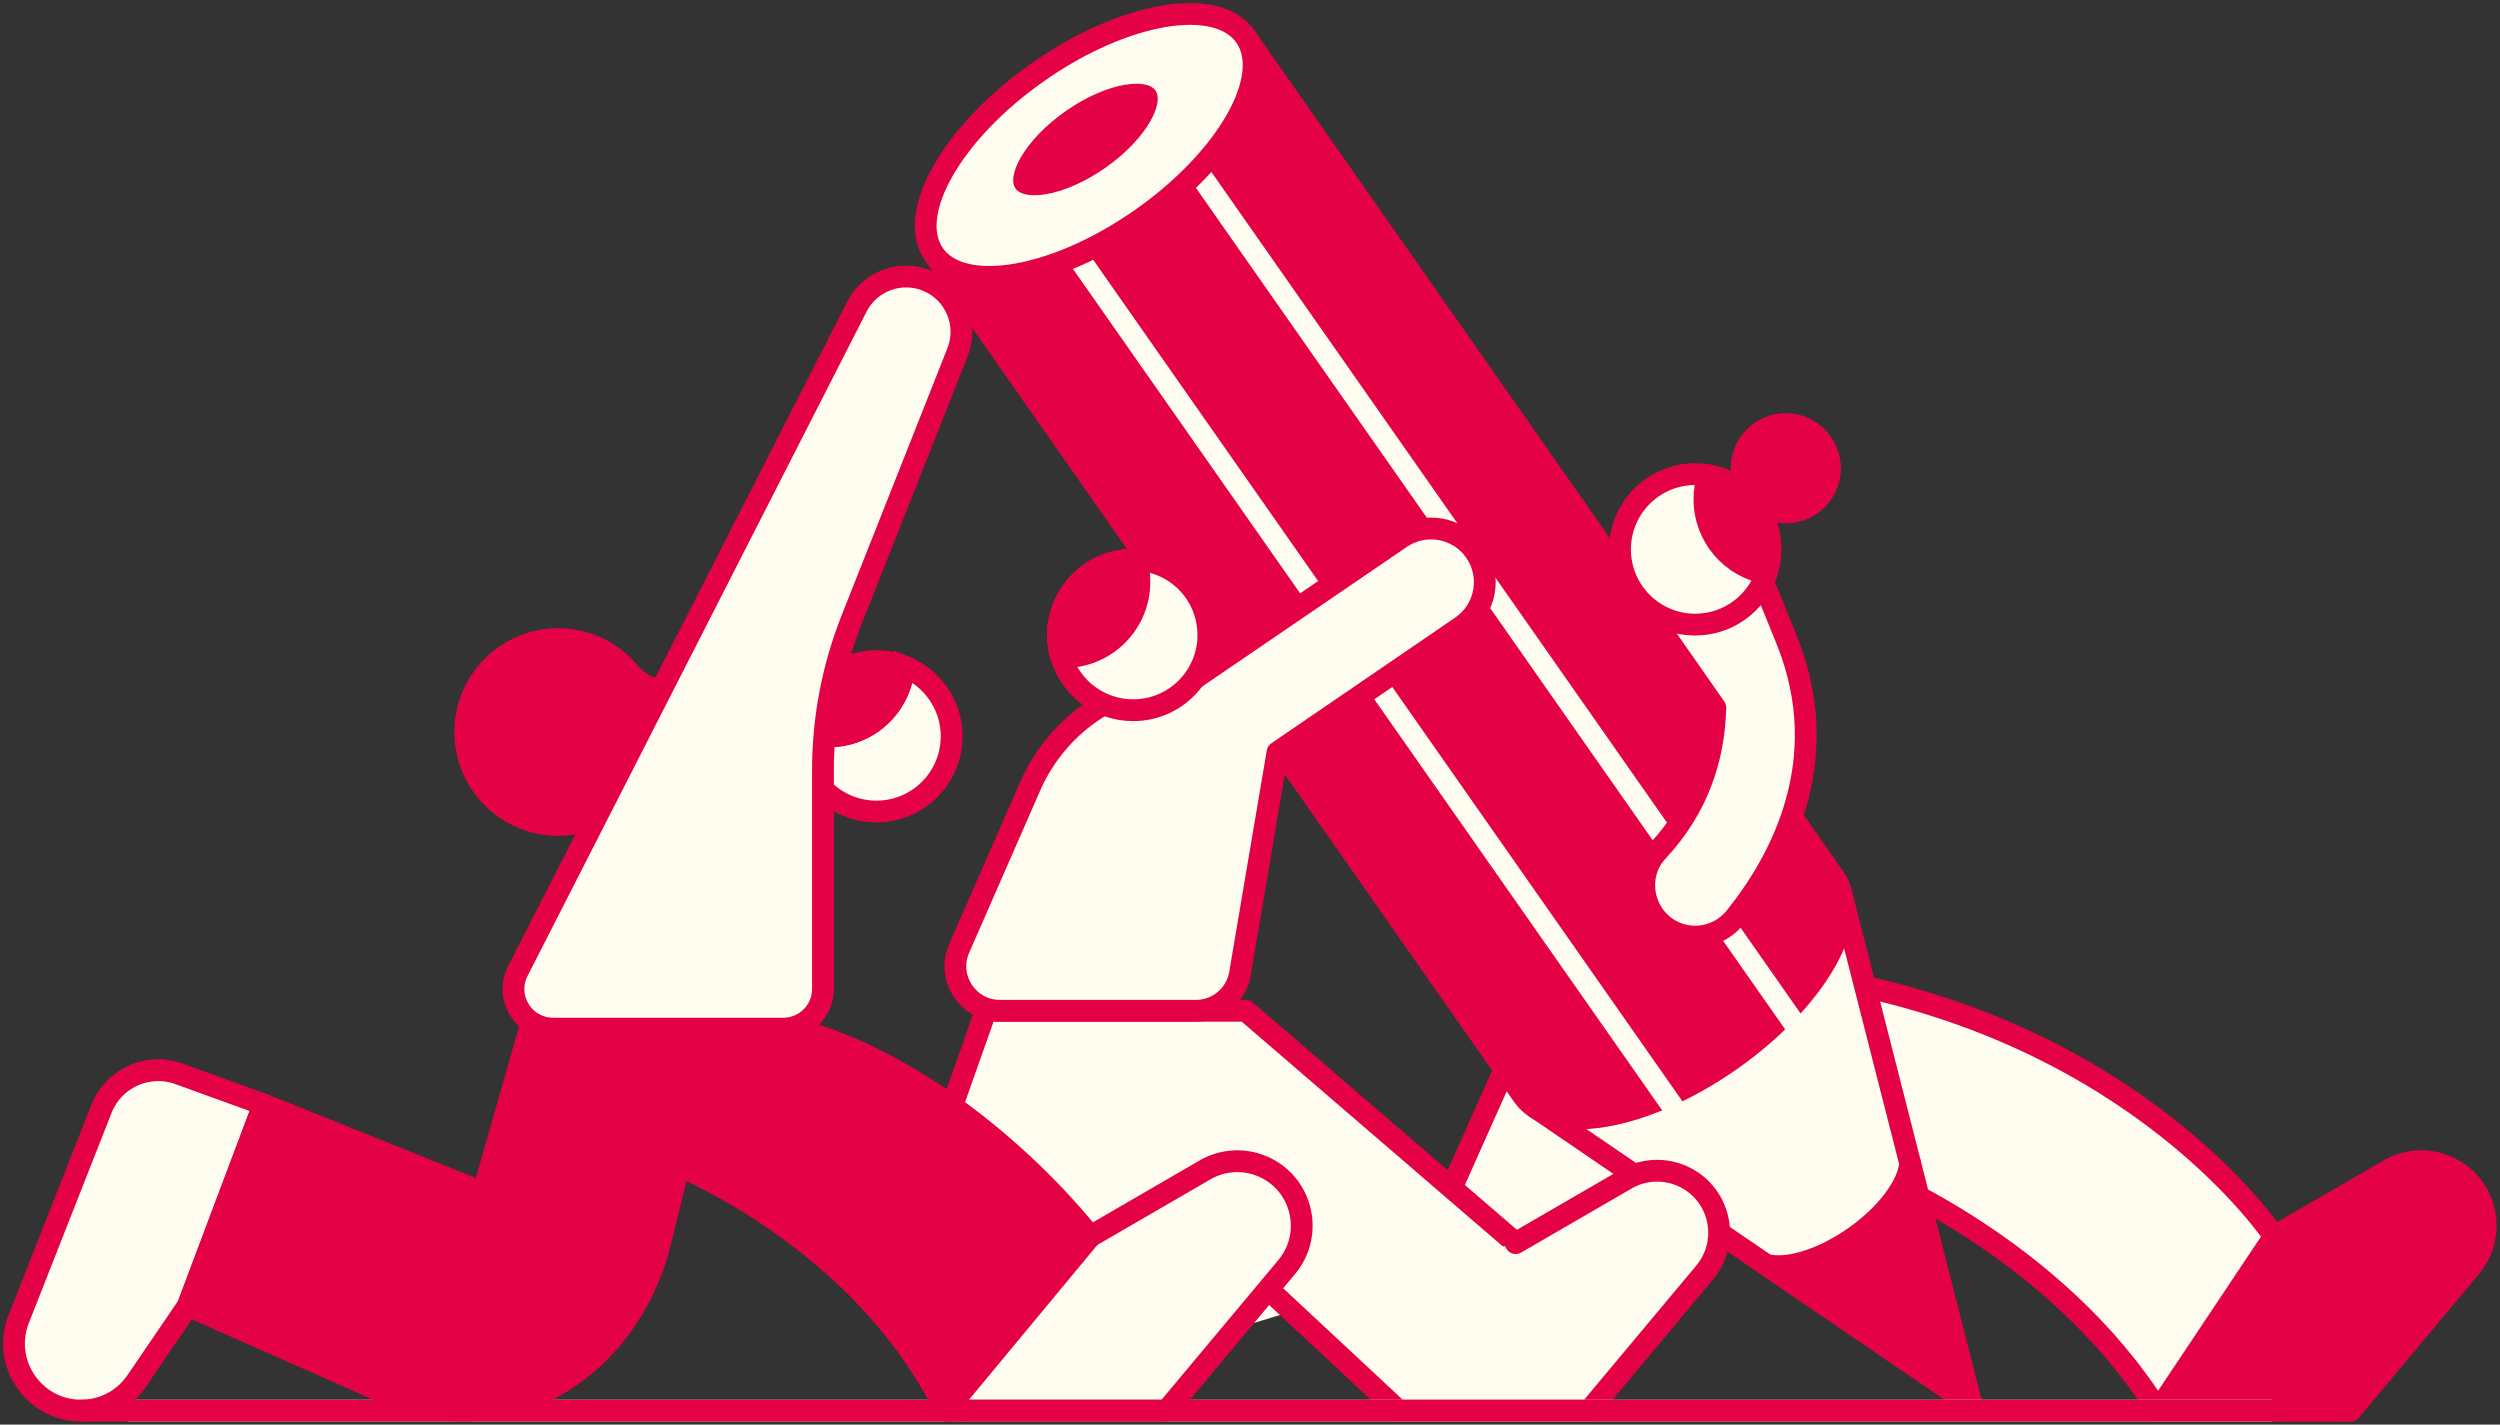 <svg width="716" height="408" viewBox="0 0 716 408" fill="none" xmlns="http://www.w3.org/2000/svg">
<rect x="0" y="0" width="716" height="408" fill="#333333" stroke="none"/>
<path d="M434.096 299.126L397.645 380.758L472.654 355.248L475.488 320.312L434.096 299.126Z" fill="#FFFDF0" stroke="#E50146" stroke-width="6.242" stroke-linecap="round" stroke-linejoin="round"/>
<path d="M616.711 404H673.208L707.597 362.873C714.845 354.205 712.674 341.117 703.016 335.253C697.448 331.873 690.512 331.677 684.762 334.737L651.323 354.124L616.711 404Z" fill="#E50146" stroke="#E50146" stroke-width="6.242" stroke-linecap="round" stroke-linejoin="round"/>
<path d="M535.222 335.974C535.222 335.974 588.486 356.76 618.033 404L651.324 354.124C651.324 354.124 613.181 296.192 523.106 280.419L499.844 291.216L535.222 335.974Z" fill="#FFFDF0" stroke="#E50146" stroke-width="6.242" stroke-linecap="round" stroke-linejoin="round"/>
<path d="M547.078 333.216L564.721 402.453L505.723 362.199C511.7 363.805 521.649 360.928 531.041 354.352C540.432 347.776 546.544 339.382 547.078 333.216Z" fill="#E50146" stroke="#E50146" stroke-width="6.242" stroke-linecap="round" stroke-linejoin="round"/>
<path d="M527.347 255.842L547.08 333.216C546.546 339.382 540.434 347.777 531.042 354.353C521.651 360.929 511.701 363.806 505.724 362.199L439.736 317.187L527.347 255.842Z" fill="#FFFDF0" stroke="#E50146" stroke-width="6.242" stroke-linecap="round" stroke-linejoin="round"/>
<path d="M525.407 251.444C533.548 263.07 520.189 286.47 495.568 303.709C470.949 320.949 444.39 325.499 436.249 313.873L267.496 72.868L356.654 10.439L525.407 251.444Z" fill="#E50146" stroke="#E50146" stroke-width="6.242" stroke-linecap="round" stroke-linejoin="round"/>
<path d="M337.143 40.709L302.613 64.887L485.548 326.145L520.077 301.967L337.143 40.709Z" stroke="#FFFDF0" stroke-width="6.242" stroke-linecap="round" stroke-linejoin="round"/>
<path d="M356.654 10.439C348.513 -1.187 321.955 3.363 297.335 20.602C272.714 37.842 259.355 61.242 267.496 72.868C275.637 84.494 302.195 79.944 326.815 62.705C351.435 45.465 364.795 22.065 356.654 10.439Z" fill="#FFFDF0" stroke="#E50146" stroke-width="6.242" stroke-linecap="round" stroke-linejoin="round"/>
<path d="M333.48 24.125C329.353 18.231 315.89 20.538 303.409 29.277C290.928 38.017 284.155 49.879 288.282 55.773C292.409 61.667 305.873 59.36 318.354 50.621C330.835 41.881 337.607 30.019 333.48 24.125Z" fill="#E50146" stroke="#FFFDF0" stroke-width="6.242" stroke-linecap="round" stroke-linejoin="round"/>
<path d="M276.825 404L259.045 355.292L282.343 289.49H356.795L434.095 356.027" fill="#FFFDF0"/>
<path d="M276.825 404L259.045 355.292L282.343 289.49H356.795L434.095 356.027" stroke="#E50146" stroke-width="6.242" stroke-linecap="round" stroke-linejoin="round"/>
<path d="M434.095 356.027L466.258 337.379C471.788 334.436 478.46 334.624 483.815 337.876C493.105 343.516 495.193 356.104 488.222 364.442L455.145 404H400.509L347.135 354.244L278.707 399.153" fill="#FFFDF0"/>
<path d="M434.095 356.027L466.258 337.379C471.788 334.436 478.46 334.624 483.815 337.876C493.105 343.516 495.193 356.104 488.222 364.442L455.145 404H400.509L347.135 354.244L278.707 399.153" stroke="#E50146" stroke-width="6.242" stroke-linecap="round" stroke-linejoin="round"/>
<path d="M37.252 404H650.087Z" fill="#E50146"/>
<path d="M37.252 404H650.087" stroke="#FFFDF0" stroke-width="6.242" stroke-linecap="round" stroke-linejoin="round"/>
<path d="M274.705 271.61L295.065 225.126C303.079 206.829 321.161 195.009 341.136 195.009L401.188 154.036C408.128 149.3 417.584 151.008 422.429 157.872C427.381 164.888 425.632 174.599 418.543 179.446L365.877 215.454L355.128 278.862C354.087 284.999 348.771 289.49 342.547 289.49H286.394C277.189 289.49 271.012 280.041 274.705 271.61Z" fill="#FFFDF0" stroke="#E50146" stroke-width="6.242" stroke-linecap="round" stroke-linejoin="round"/>
<path d="M346.074 181.871C346.074 193.753 336.44 203.408 324.538 203.408C314.821 203.408 306.623 196.978 303.959 188.176C303.335 186.179 303.002 184.056 303.002 181.871C303.002 169.969 312.636 160.314 324.538 160.314C324.808 160.314 325.1 160.314 325.37 160.335C336.898 160.772 346.074 170.24 346.074 181.871Z" fill="#FFFDF0" stroke="#E50146" stroke-width="6.242" stroke-linecap="round" stroke-linejoin="round"/>
<path d="M326.328 166.661C326.328 178.542 316.693 188.197 304.791 188.197C304.521 188.197 304.229 188.197 303.959 188.176C303.335 186.179 303.002 184.056 303.002 181.871C303.002 169.969 312.636 160.314 324.538 160.314C324.808 160.314 325.1 160.314 325.37 160.335C325.994 162.333 326.328 164.455 326.328 166.661Z" fill="#E50146" stroke="#E50146" stroke-width="6.242" stroke-linecap="round" stroke-linejoin="round"/>
<path d="M75.509 316.337L51.265 307.547C42.37 304.321 32.524 308.765 29.058 317.568L5.353 377.771C0.394 390.366 9.678 404 23.215 404C29.567 404 35.508 400.858 39.083 395.607L53.818 373.965L75.509 316.337Z" fill="#FFFDF0" stroke="#E50146" stroke-width="6.242" stroke-linecap="round" stroke-linejoin="round"/>
<path d="M270.877 404H334.126L368.515 362.873C375.763 354.205 373.592 341.117 363.934 335.253C358.367 331.873 351.43 331.677 345.681 334.737L312.242 354.124" fill="#FFFDF0"/>
<path d="M270.877 404H334.126L368.515 362.873C375.763 354.205 373.592 341.117 363.934 335.253C358.367 331.873 351.43 331.677 345.681 334.737L312.242 354.124" stroke="#E50146" stroke-width="6.242" stroke-linecap="round" stroke-linejoin="round"/>
<path d="M53.816 373.965L113.232 400.265C119.438 402.737 125.975 404 132.559 404C158.957 404 182.106 384.19 189.132 355.589L194.458 333.908C194.458 333.908 247.215 355.248 270.875 404L312.24 354.124C312.24 354.124 269.275 297.588 210.322 291.216C174.394 287.332 152.686 291.216 152.686 291.216L138.325 341.555L75.508 316.337L53.816 373.965Z" fill="#E50146" stroke="#E50146" stroke-width="6.242" stroke-linecap="round" stroke-linejoin="round"/>
<path d="M159.852 236.268C145.177 236.268 133.236 224.329 133.236 209.654C133.236 194.979 145.177 183.04 159.852 183.04C167.766 183.04 175.226 186.549 180.316 192.667C182.966 195.853 186.849 197.76 190.992 197.908C191.165 197.914 191.34 197.917 191.512 197.917C195.469 197.917 199.264 196.306 202.016 193.444C206.486 188.791 212.483 186.229 218.902 186.229C231.819 186.229 242.327 196.737 242.327 209.654C242.327 222.57 231.819 233.078 218.902 233.078C212.483 233.078 206.486 230.516 202.02 225.865C199.269 223.001 195.471 221.39 191.514 221.39C191.342 221.39 191.169 221.393 190.996 221.399C186.853 221.546 182.97 223.452 180.318 226.638C175.226 232.758 167.766 236.268 159.852 236.268Z" fill="#E50146" stroke="#E50146" stroke-width="6.242"/>
<path d="M258.867 190.841C258.093 202.035 248.792 210.881 237.401 210.881C234.624 210.881 231.978 210.338 229.541 209.381C229.506 209.878 229.465 210.375 229.465 210.881C229.465 222.779 239.11 232.423 251.007 232.423C262.904 232.423 272.548 222.779 272.548 210.881C272.548 201.761 266.872 193.984 258.867 190.841Z" fill="#FFFDF0" stroke="#E50146" stroke-width="6.242"/>
<path d="M258.867 190.841C256.43 189.884 253.784 189.34 251.007 189.34C239.617 189.34 230.315 198.187 229.541 209.38C231.979 210.338 234.624 210.881 237.402 210.881C248.792 210.881 258.094 202.034 258.867 190.841Z" fill="#E50146" stroke="#E50146" stroke-width="6.242"/>
<path d="M235.696 220.541V283.256C235.696 289.517 230.622 294.591 224.362 294.591H158.403C149.936 294.591 144.458 285.646 148.306 278.104L245.402 87.836C249.192 80.41 258.089 77.192 265.753 80.476C273.636 83.855 277.399 92.894 274.242 100.869L243.913 177.468C238.484 191.18 235.696 205.794 235.696 220.541Z" fill="#FFFDF0" stroke="#E50146" stroke-width="6.242"/>
<path d="M511.768 183.427C525.632 217.871 509.908 246.63 496.94 262.753C490.751 270.448 478.905 269.982 473.413 261.775C469.678 256.192 470.11 248.694 474.705 243.795C486.232 231.507 490.938 217.116 491.268 202.678L467.551 168.743L499.843 154.004L511.768 183.427Z" fill="#FFFDF0" stroke="#E50146" stroke-width="6.242" stroke-linecap="round" stroke-linejoin="round"/>
<path d="M507.043 157.354C507.043 159.747 506.648 162.056 505.919 164.2C503.068 172.731 495.016 178.89 485.507 178.89C473.605 178.89 463.971 169.235 463.971 157.354C463.971 145.452 473.605 135.797 485.507 135.797C486.797 135.797 488.045 135.901 489.273 136.13C499.365 137.899 507.043 146.742 507.043 157.354Z" fill="#FFFDF0" stroke="#E50146" stroke-width="6.242" stroke-linecap="round" stroke-linejoin="round"/>
<path d="M507.042 157.354C507.042 159.747 506.647 162.056 505.918 164.199C495.827 162.431 488.148 153.608 488.148 142.996C488.148 140.603 488.544 138.294 489.272 136.13C499.364 137.898 507.042 146.742 507.042 157.354Z" fill="#E50146" stroke="#E50146" stroke-width="6.242" stroke-linecap="round" stroke-linejoin="round"/>
<path d="M524.102 134.11C524.102 141.099 518.436 146.765 511.447 146.765C504.458 146.765 498.793 141.099 498.793 134.11C498.793 127.122 504.458 121.456 511.447 121.456C518.436 121.456 524.102 127.122 524.102 134.11Z" fill="#E50146" stroke="#E50146" stroke-width="6.242" stroke-linecap="round" stroke-linejoin="round"/>
<path d="M23.215 404H673.208Z" fill="#FFFDF0"/>
<path d="M23.215 404H673.208" stroke="#E50146" stroke-width="6.242" stroke-linecap="round" stroke-linejoin="round"/>
</svg>

